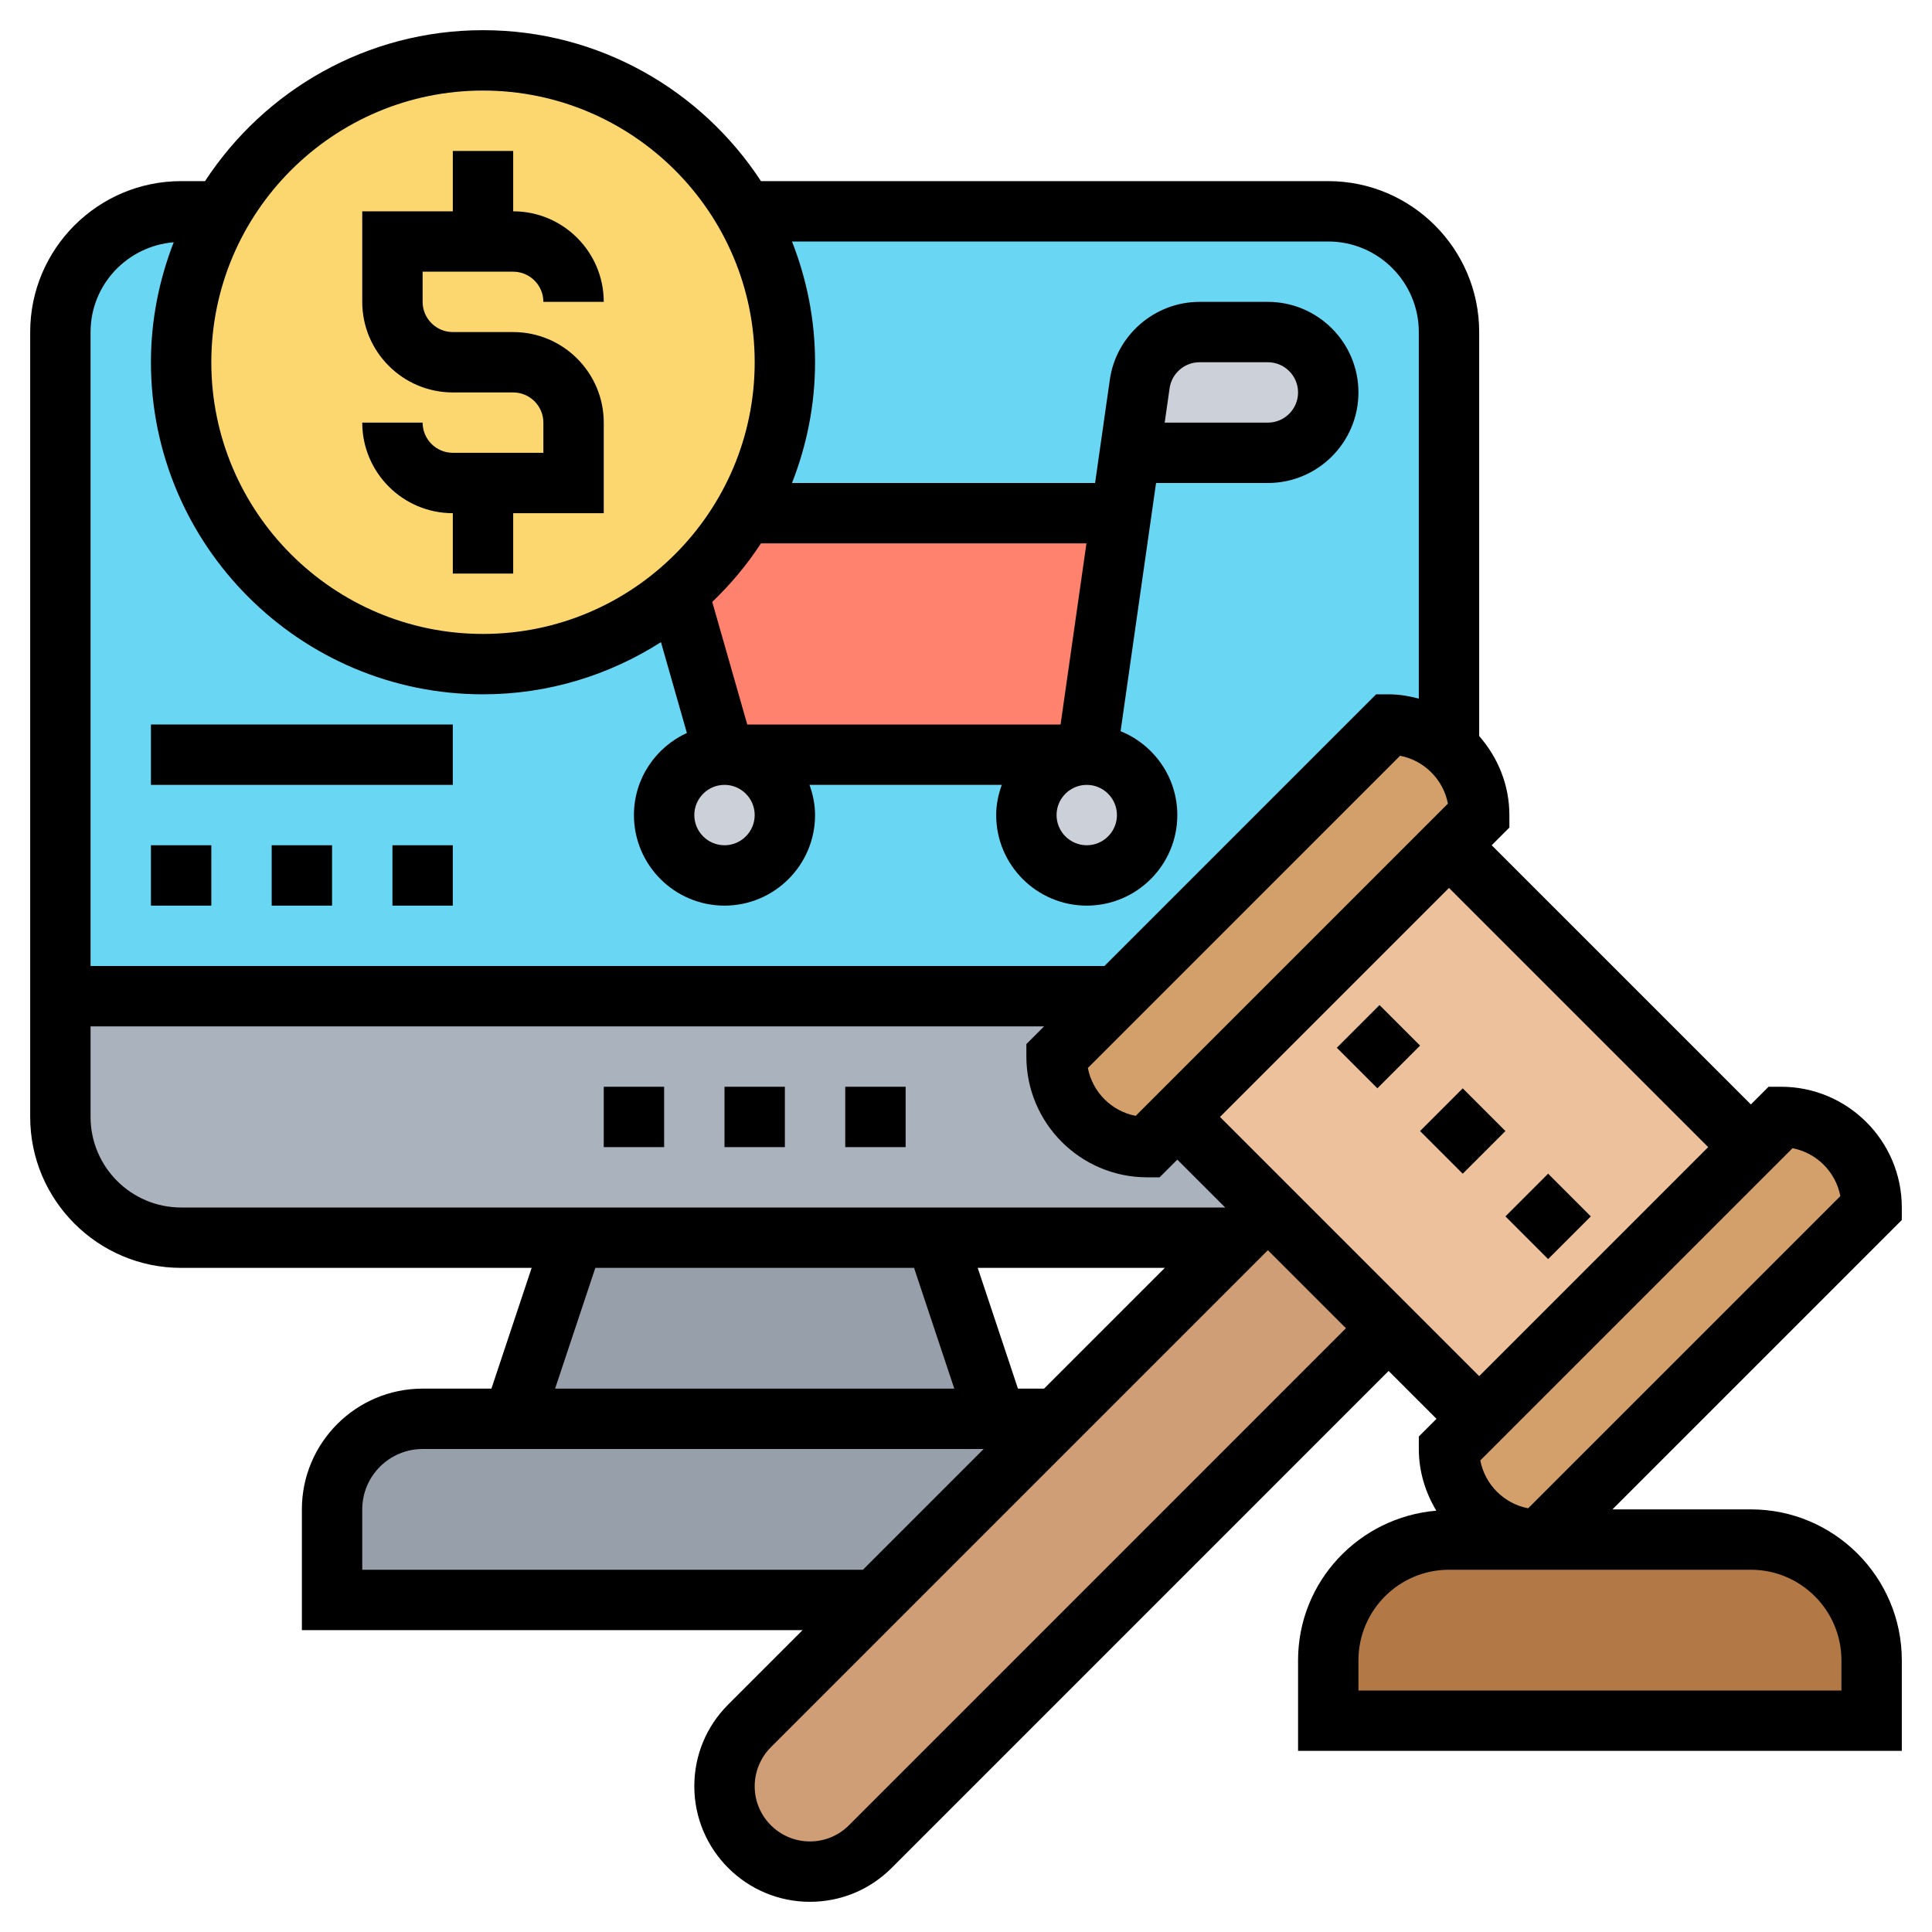 <svg id="Layer_5" enable-background="new 0 0 64 64" height="512" viewBox="0 0 64 64" width="512" xmlns="http://www.w3.org/2000/svg"><path d="m35 47-6 6h-18v-3c0-1.66 1.34-3 3-3h3 16z" fill="#969faa"/><path d="m31 41 2 6h-16l2-6z" fill="#969faa"/><path d="m38 38 1-1 3 3-1 1h-10-12-13c-2.21 0-4-1.79-4-4v-4h35l-2 2c0 .83.34 1.58.88 2.12s1.29.88 2.12.88z" fill="#aab2bd"/><path d="m62 55v2h-18v-2c0-2.21 1.79-4 4-4h3 7c2.21 0 4 1.79 4 4z" fill="#b27946"/><path d="m42 40 4 4-17.17 17.17c-.53.53-1.25.83-2 .83-.78 0-1.49-.32-2-.83s-.83-1.22-.83-2c0-.75.3-1.47.83-2l4.17-4.17 6-6 6-6z" fill="#cf9e76"/><path d="m48 33h-46v-22c0-2.209 1.791-4 4-4h38c2.209 0 4 1.791 4 4z" fill="#69d6f4"/><path d="m58 38-9 9-3-3-4-4-3-3 9-9z" fill="#ecc19c"/><path d="m62 40-11 11c-.83 0-1.58-.34-2.12-.88s-.88-1.29-.88-2.12l1-1 9-9 1-1c.83 0 1.58.34 2.12.88s.88 1.29.88 2.12z" fill="#d3a06c"/><path d="m49 27-1 1-9 9-1 1c-.83 0-1.58-.34-2.12-.88s-.88-1.29-.88-2.12l2-2 2.5-2.5 6.5-6.5c.77 0 1.46.29 1.99.77.05.03.09.07.13.11.54.54.88 1.29.88 2.12z" fill="#d3a06c"/><path d="m37.14 17-1.14 8h-12l-1.53-5.37c.87-.75 1.61-1.63 2.19-2.63z" fill="#ff826e"/><g fill="#ccd1d9"><path d="m42 11c1.1 0 2 .9 2 2 0 .55-.22 1.05-.59 1.41-.36.37-.86.59-1.41.59h-4.57l.32-2.28c.15-.99.99-1.72 1.98-1.72z"/><path d="m36 25c1.1 0 2 .9 2 2 0 .55-.22 1.05-.59 1.41-.36.37-.86.59-1.41.59-1.1 0-2-.9-2-2s.9-2 2-2z"/><circle cx="24" cy="27" r="2"/></g><path d="m24.66 7c.85 1.47 1.34 3.18 1.34 5s-.49 3.53-1.34 5c-.58 1-1.32 1.88-2.19 2.63-1.74 1.47-4 2.37-6.47 2.37-5.52 0-10-4.48-10-10 0-1.82.49-3.53 1.34-5h.01c1.72-2.99 4.95-5 8.65-5s6.93 2.01 8.65 5z" fill="#fcd770"/><path d="m24 36h2v2h-2z"/><path d="m28 36h2v2h-2z"/><path d="m20 36h2v2h-2z"/><path d="m15 15c-.551 0-1-.449-1-1h-2c0 1.654 1.346 3 3 3v2h2v-2h3v-3c0-1.654-1.346-3-3-3h-2c-.551 0-1-.449-1-1v-1h3c.551 0 1 .449 1 1h2c0-1.654-1.346-3-3-3v-2h-2v2h-3v3c0 1.654 1.346 3 3 3h2c.551 0 1 .449 1 1v1z"/><path d="m63 40c0-2.206-1.794-4-4-4h-.414l-.586.586-8.586-8.586.586-.586v-.414c0-1.005-.385-1.914-1-2.618v-13.382c0-2.757-2.243-5-5-5h-18.792c-1.966-3.006-5.356-5-9.208-5s-7.242 1.994-9.208 5h-.792c-2.757 0-5 2.243-5 5v26c0 2.757 2.243 5 5 5h11.612l-1.333 4h-2.279c-2.206 0-4 1.794-4 4v4h16.587l-2.465 2.465c-.724.723-1.122 1.683-1.122 2.707 0 2.11 1.717 3.828 3.829 3.828 1.022 0 1.983-.398 2.707-1.121l16.464-16.465 1.586 1.586-.586.586v.414c0 .749.22 1.443.579 2.043-2.557.217-4.579 2.344-4.579 4.957v3h20v-3c0-2.757-2.243-5-5-5h-4.586l9.586-9.586zm-25.378-3.036c-.8-.153-1.432-.785-1.585-1.586l10.342-10.342c.8.153 1.432.786 1.585 1.585zm-21.622-33.964c4.962 0 9 4.038 9 9s-4.038 9-9 9-9-4.038-9-9 4.038-9 9-9zm20 23c.551 0 1 .449 1 1s-.449 1-1 1-1-.449-1-1 .449-1 1-1zm-.867-2h-10.379l-1.16-4.061c.609-.582 1.151-1.231 1.614-1.939h10.782zm-10.133 3c0 .551-.449 1-1 1s-1-.449-1-1 .449-1 1-1 1 .449 1 1zm-19.245-18.975c-.481 1.235-.755 2.572-.755 3.975 0 6.065 4.935 11 11 11 2.17 0 4.189-.64 5.895-1.728l.859 3.008c-1.032.474-1.754 1.511-1.754 2.72 0 1.654 1.346 3 3 3s3-1.346 3-3c0-.352-.072-.686-.184-1h6.369c-.113.314-.185.648-.185 1 0 1.654 1.346 3 3 3s3-1.346 3-3c0-1.257-.779-2.333-1.879-2.778l1.175-8.222h3.704c1.654 0 3-1.346 3-3s-1.346-3-3-3h-2.266c-1.483 0-2.76 1.107-2.969 2.576l-.489 3.424h-10.04c.487-1.242.764-2.588.764-4s-.277-2.758-.764-4h17.764c1.654 0 3 1.346 3 3v12.142c-.322-.084-.653-.142-1-.142h-.414l-9 9h-33.586v-21c0-1.57 1.217-2.848 2.755-2.975zm32.827 5.975.163-1.142c.07-.489.495-.858.989-.858h2.266c.551 0 1 .449 1 1s-.449 1-1 1zm-35.582 23v-3h31.586l-.586.586v.414c0 2.206 1.794 4 4 4h.414l.586-.586 1.586 1.586h-34.586c-1.654 0-3-1.346-3-3zm31.586 9h-.865l-1.333-4h6.199zm-14.865-4h10.558l1.333 4h-13.224zm-7.721 10v-2c0-1.103.897-2 2-2h18.586l-4 4zm16.122 8.465c-.346.345-.805.535-1.293.535-1.009 0-1.829-.82-1.829-1.828 0-.481.195-.952.536-1.293l16.464-16.465 2.586 2.586zm12.292-23.465 7.586-7.586 8.586 8.586-7.586 7.586zm17.586 15c1.654 0 3 1.346 3 3v1h-16v-1c0-1.654 1.346-3 3-3h3 .414zm-7.378-2.036c-.8-.153-1.432-.785-1.585-1.586l10.342-10.342c.8.153 1.432.785 1.585 1.586z"/><path d="m47.464 36.465h2v2h-2z" transform="matrix(.707 -.707 .707 .707 -12.297 45.243)"/><path d="m50.293 39.293h2v2h-2z" transform="matrix(.707 -.707 .707 .707 -13.468 48.071)"/><path d="m44.672 33.722h2v1.899h-2z" transform="matrix(.707 -.707 .707 .707 -11.14 42.45)"/><path d="m13 28h2v2h-2z"/><path d="m9 28h2v2h-2z"/><path d="m5 28h2v2h-2z"/><path d="m5 24h10v2h-10z"/></svg>